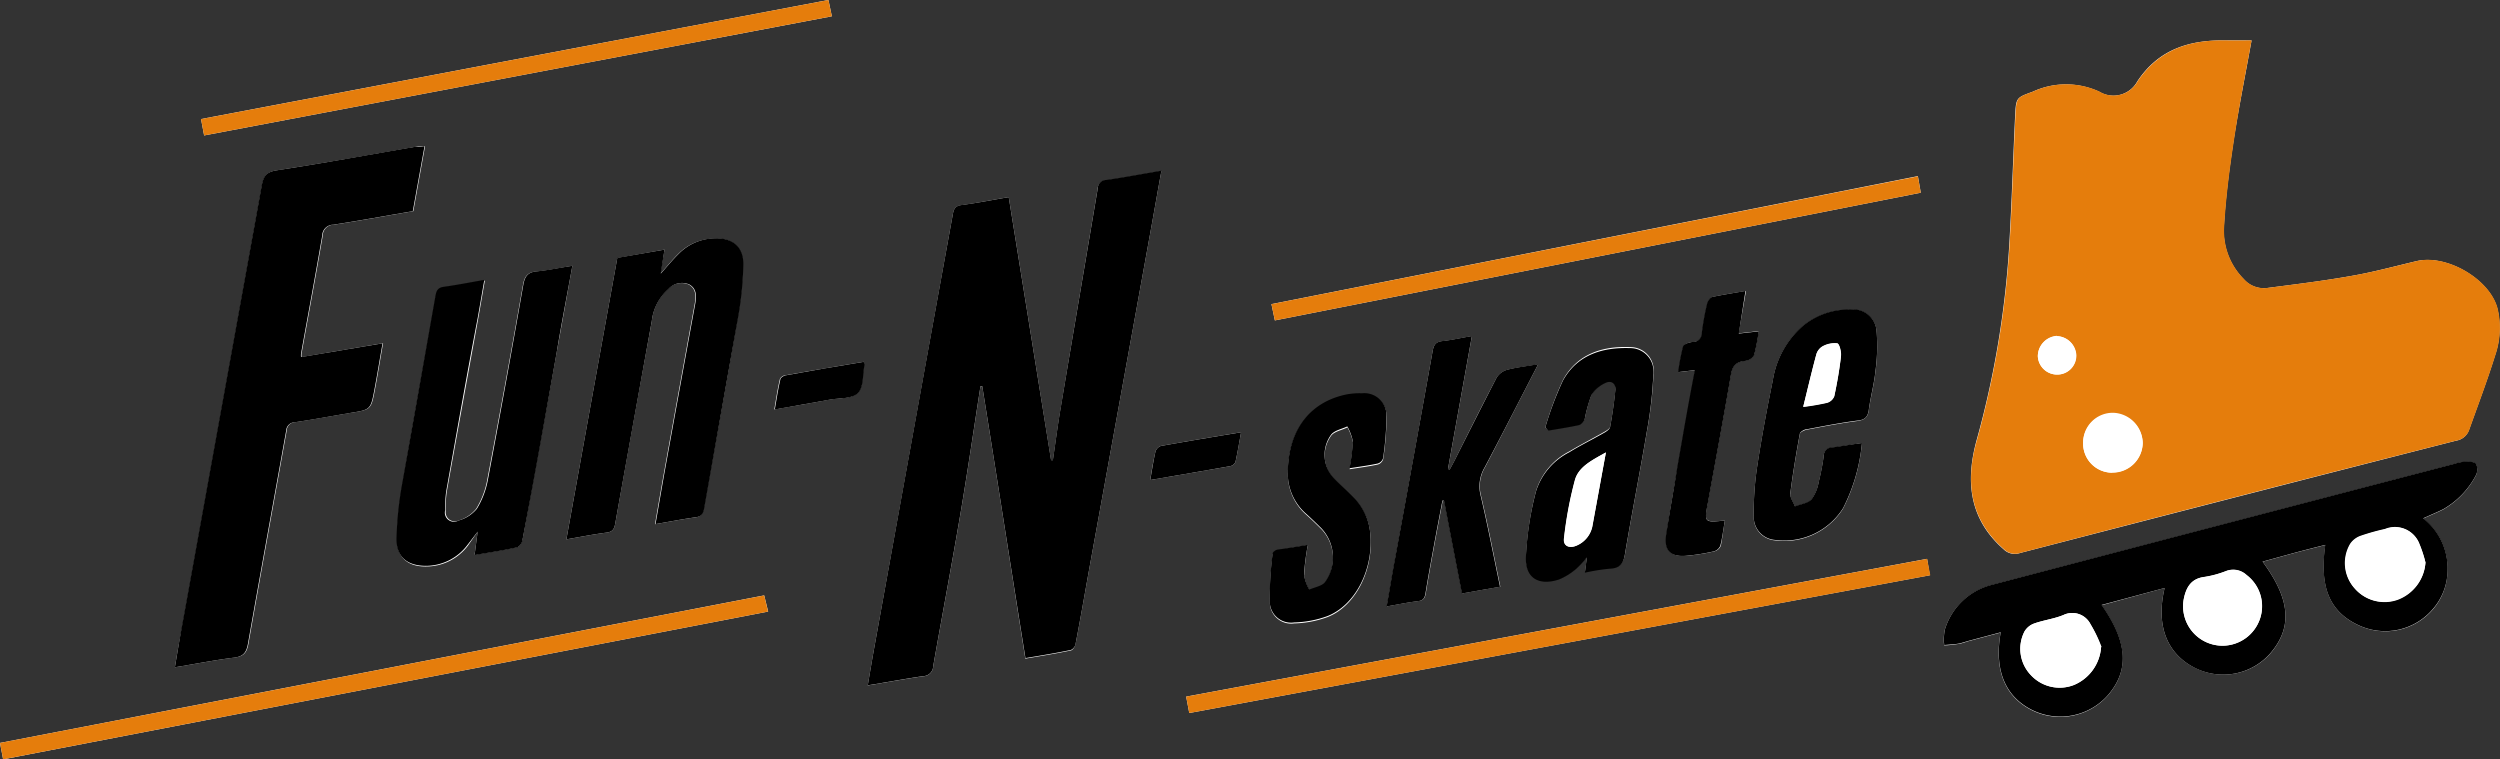 <svg xmlns="http://www.w3.org/2000/svg" viewBox="0 0 225.73 68.56"><rect x="0" y="0" width="225.73" height="68.56" fill="#333333" stroke="none"/><defs><style>.cls-1{fill:#fff;}.cls-2{fill:#e57d0c;}</style></defs><g id="Capa_2" data-name="Capa 2"><g id="Cabecera"><path class="cls-1" d="M203.3,3.65c-.92,0-1.58,0-2.24,0-3.29-.07-6.13.75-8.08,3.7a2.46,2.46,0,0,1-3.44.93,7.16,7.16,0,0,0-6,0c-1.47.54-1.51.52-1.59,2.13-.18,3.71-.29,7.42-.5,11.13a84.42,84.42,0,0,1-3,18.28c-1,3.71-.62,7.08,2.46,9.78a1.43,1.43,0,0,0,1.49.33q19.66-5.1,39.36-10.14a1.48,1.48,0,0,0,1.18-1c.79-2.22,1.63-4.42,2.33-6.67a7.62,7.62,0,0,0,.22-4.26c-.7-2.66-4.59-4.92-7.3-4.28-2,.47-3.92,1-5.9,1.34-2.53.45-5.08.76-7.62,1.09a2.41,2.41,0,0,1-2.09-.81,6.17,6.17,0,0,1-1.77-4.9c.16-2.64.51-5.27.91-7.88C202.18,9.53,202.75,6.68,203.3,3.65ZM91.08,17.8c-1.51.26-2.87.53-4.24.72-.54.07-.71.3-.8.8q-3.53,19.51-7.07,39c-.21,1.15-.4,2.3-.62,3.57,1.77-.29,3.38-.59,5-.83a.92.92,0,0,0,.91-.9c.81-4.59,1.68-9.18,2.46-13.77.65-3.83,1.21-7.68,1.81-11.51l.16,0C90,43,91.27,51.21,92.58,59.47c1.42-.24,2.75-.45,4.07-.73.19,0,.42-.36.46-.58.44-2.26.83-4.53,1.24-6.8q2.82-15.51,5.63-31c.29-1.61.57-3.21.88-4.9-1.76.3-3.37.61-5,.84a.76.76,0,0,0-.75.75C98,23.67,96.86,30.31,95.75,37c-.26,1.54-.46,3.09-.69,4.64h-.15C93.64,33.69,92.37,25.8,91.08,17.8ZM15.79,60.25c1.89-.31,3.64-.66,5.4-.88.86-.11,1.11-.49,1.25-1.28,1.13-6.41,2.3-12.81,3.45-19.22a.78.78,0,0,1,.76-.75c1.65-.25,3.3-.56,5-.84,1.85-.3,1.86-.29,2.2-2.08.26-1.37.48-2.74.74-4.21l-7.36,1.25a1.35,1.35,0,0,1,0-.32c.64-3.55,1.3-7.08,1.91-10.63a1,1,0,0,1,1-1c2.39-.37,4.77-.81,7.18-1.22l1.06-5.87c-.32,0-.57,0-.82.05C33.33,14,29.16,14.74,25,15.38c-.95.15-1.19.56-1.34,1.38q-3.6,20-7.23,40C16.19,57.86,16,59,15.79,60.25Zm179.66-7.16c-.81,3.37.2,5.93,2.7,7.19A5.67,5.67,0,0,0,205,59c2-2.36,1.82-4.87-.7-8.28l2.83-.78c.93-.25,1.86-.48,2.83-.73-.54,3.86.41,6.06,3.05,7.27A5.65,5.65,0,0,0,219.69,55a5.43,5.43,0,0,0,1.3-3.41,5.74,5.74,0,0,0-2.21-4.76c.69-.32,1.28-.55,1.84-.84a7.58,7.58,0,0,0,2.94-3.08,1.17,1.17,0,0,0,0-1c-.16-.21-.66-.21-1-.2a4.43,4.43,0,0,0-1,.21q-20.91,5.46-41.82,10.94a5.94,5.94,0,0,0-4.14,4,4.38,4.38,0,0,0-.06,1.41c.42,0,.84-.06,1.25-.12s.67-.18,1-.27l2.85-.76c-.62,3.44.43,5.88,2.95,7.07a5.74,5.74,0,0,0,6.77-1.44c1.91-2.27,1.73-4.76-.61-8.1ZM51.68,24c-1.18.2-2.2.42-3.23.51-.85.07-1.11.49-1.24,1.28Q45.67,34.53,44,43.28a7.68,7.68,0,0,1-1,2.65A3.24,3.24,0,0,1,41.4,47a.82.82,0,0,1-1.15-.88,9.76,9.76,0,0,1,.09-1.71c.93-5.22,1.89-10.43,2.84-15.64.2-1.12.39-2.24.6-3.44-1.31.23-2.47.46-3.63.62-.54.07-.69.31-.78.81-1,5.65-2.06,11.28-3,16.93a31.73,31.73,0,0,0-.52,5c0,1.68,1,2.5,2.67,2.46a4.7,4.7,0,0,0,3.73-1.88L43.13,48l-.28,2.09c1.36-.24,2.61-.42,3.84-.7.22,0,.45-.46.5-.74,1-5.6,2.05-11.22,3.07-16.83C50.73,29.26,51.19,26.69,51.68,24Zm4.06-.7c-1.54,8.49-3.06,16.89-4.6,25.4,1.31-.23,2.47-.46,3.63-.61.54-.07.69-.32.78-.82Q57.17,38.1,58.85,29a4.54,4.54,0,0,1,1.44-2.88,1.65,1.65,0,0,1,1.91-.42c.68.39.64,1.09.52,1.77q-1.41,7.69-2.8,15.38c-.26,1.46-.51,2.92-.78,4.48,1.29-.22,2.44-.45,3.61-.61.52-.07.69-.29.78-.8,1-5.64,2.07-11.27,3-16.91a30.59,30.59,0,0,0,.54-5.13c0-1.63-1-2.42-2.67-2.34a4.68,4.68,0,0,0-3.17,1.4c-.55.54-1,1.13-1.62,1.79L60,22.54Zm83.15,9.6c-1.07.19-2,.28-2.82.5a1.65,1.65,0,0,0-.94.71c-1.31,2.5-2.56,5-3.83,7.55l-.41.76-.15-.07c.72-4,1.43-7.95,2.16-12-1,.17-1.8.36-2.63.45-.59.06-.81.3-.91.89Q127.7,41,126,50.37c-.26,1.43-.5,2.86-.77,4.38,1-.18,1.93-.37,2.84-.48.47-.06.6-.29.67-.72.26-1.62.57-3.23.86-4.84.22-1.18.45-2.36.67-3.53h.14c.53,2.79,1.07,5.57,1.62,8.4l3.44-.61c-.59-2.81-1.12-5.56-1.76-8.27a3.36,3.36,0,0,1,.39-2.54C135.67,39.15,137.22,36.1,138.89,32.88Zm.64,5.7.3.21c.93-.16,1.86-.3,2.78-.5a.9.9,0,0,0,.49-.55,13.63,13.63,0,0,1,.6-2.15A2.92,2.92,0,0,1,145,34.48c.5-.24.94.05.87.67-.11,1.11-.27,2.22-.47,3.32,0,.2-.31.39-.52.51-1.05.6-2.13,1.15-3.17,1.77a6,6,0,0,0-3,3.52,28.18,28.18,0,0,0-.91,5.84c-.09,2,1.14,2.74,3,2.12a5.78,5.78,0,0,0,1.59-1,6.64,6.64,0,0,0,.91-1l-.18,1.39a18.43,18.43,0,0,1,2.23-.36c.91,0,1.25-.42,1.39-1.32.63-3.74,1.37-7.47,2-11.21a36,36,0,0,0,.56-5,2.11,2.11,0,0,0-2.1-2.39c-2.51-.11-4.76.61-6.05,2.92A29.75,29.75,0,0,0,139.53,38.58ZM168.12,40c-1,.16-1.85.32-2.7.44a.74.74,0,0,0-.75.75,21.27,21.27,0,0,1-.46,2.38,3.64,3.64,0,0,1-.65,1.56c-.34.36-1,.43-1.49.63-.15-.4-.47-.82-.42-1.19.23-1.8.53-3.59.86-5.37,0-.17.4-.36.63-.4,1.5-.29,3-.58,4.52-.78.69-.09,1-.34,1.08-1,.16-1.17.48-2.32.6-3.49a16.68,16.68,0,0,0,.1-3.6,2.1,2.1,0,0,0-2.35-1.94,6.48,6.48,0,0,0-4.32,1.49,8.18,8.18,0,0,0-2.7,4.9c-.52,2.54-1,5.09-1.39,7.65a27.52,27.52,0,0,0-.33,4.63,2.08,2.08,0,0,0,1.9,2.13,6.29,6.29,0,0,0,6.16-2.86A16.31,16.31,0,0,0,168.12,40Zm-50,9.22c-1,.17-1.89.32-2.79.5-.16,0-.4.22-.41.34a30.6,30.6,0,0,0-.26,4.37,1.92,1.92,0,0,0,2.2,1.86,9.4,9.4,0,0,0,3-.57c2.56-1,4.19-4.29,3.87-7.49a5.18,5.18,0,0,0-1.5-3.22c-.56-.58-1.17-1.11-1.73-1.69a3.08,3.08,0,0,1-.29-4c.31-.38,1-.49,1.45-.73a4.36,4.36,0,0,1,.5,1.35,18.29,18.29,0,0,1-.3,2.43c.92-.15,1.75-.25,2.56-.43a.73.73,0,0,0,.47-.48,27.77,27.77,0,0,0,.31-3.86,2,2,0,0,0-2.21-2,6.37,6.37,0,0,0-1.38.1c-3.33.67-5.26,3.21-5.32,6.91a4.87,4.87,0,0,0,1.69,3.9c.48.43.93.87,1.38,1.32a3.84,3.84,0,0,1,.31,4.79c-.26.39-1,.48-1.44.71a4.06,4.06,0,0,1-.48-1.35A22.51,22.51,0,0,1,118.09,49.19ZM.28,68.56,69.36,55.22,69,53.76,0,67.08Zm107.1-4.18,66.87-12.44L174,50.46,107.1,62.9ZM155.74,47c-1.87.17-1.87.17-1.55-1.62.7-3.85,1.42-7.7,2.08-11.56.14-.82.47-1.17,1.28-1.25a1.08,1.08,0,0,0,.81-.51,18,18,0,0,0,.42-2.16l-1.8.2.67-3.83c-1.09.19-2.06.33-3,.54-.19,0-.4.37-.46.59a23.56,23.56,0,0,0-.48,2.64.81.81,0,0,1-.86.84c-.3,0-.78.2-.84.41a19.71,19.71,0,0,0-.44,2.31l1.51-.18c-.55,3-1.08,5.9-1.59,8.79-.36,2-.74,4-1,6.05-.22,1.45.39,2.06,1.85,1.92a18.69,18.69,0,0,0,2.47-.4.88.88,0,0,0,.57-.51C155.51,48.58,155.6,47.84,155.74,47Zm17.43-31.1L114.8,27.46l.31,1.47L173.43,17.4ZM18.43,12.23,75.11,1.47,74.8,0,18.15,10.75Zm85.43,31.11c2.51-.43,4.86-.83,7.22-1.25a.69.69,0,0,0,.47-.37c.19-.86.33-1.73.51-2.69-2.5.42-4.88.81-7.25,1.24a.8.8,0,0,0-.48.5C104.15,41.57,104,42.39,103.86,43.34ZM78,32.67c-2.4.4-4.75.8-7.1,1.22-.19,0-.46.21-.49.37-.2.85-.33,1.72-.5,2.71,1.78-.31,3.42-.59,5-.89.87-.15,2-.08,2.52-.6s.41-1.67.58-2.55C78,32.89,78,32.83,78,32.67Z"/><path class="cls-2" d="M203.3,3.65c-.55,3-1.12,5.88-1.55,8.76-.4,2.61-.75,5.24-.91,7.88a6.17,6.17,0,0,0,1.77,4.9,2.41,2.41,0,0,0,2.09.81c2.54-.33,5.09-.64,7.62-1.09,2-.35,3.94-.87,5.9-1.34,2.71-.64,6.6,1.62,7.3,4.28a7.62,7.62,0,0,1-.22,4.26c-.7,2.25-1.54,4.45-2.33,6.67a1.48,1.48,0,0,1-1.18,1q-19.69,5-39.36,10.14a1.43,1.43,0,0,1-1.49-.33c-3.08-2.7-3.5-6.07-2.46-9.78a84.42,84.42,0,0,0,3-18.28c.21-3.71.32-7.42.5-11.13.08-1.61.12-1.59,1.59-2.13a7.16,7.16,0,0,1,6,0A2.46,2.46,0,0,0,193,7.35c2-2.95,4.79-3.77,8.08-3.7C201.72,3.66,202.38,3.65,203.3,3.65Zm-12.57,39A2.72,2.72,0,0,0,193.47,40a2.76,2.76,0,0,0-2.67-2.73A2.68,2.68,0,0,0,188.09,40,2.63,2.63,0,0,0,190.73,42.68Zm-5-12.33A1.85,1.85,0,0,0,184,32.16a1.74,1.74,0,0,0,1.76,1.66,1.71,1.71,0,0,0,1.72-1.77A1.82,1.82,0,0,0,185.7,30.35Z"/><path d="M91.08,17.8c1.29,8,2.56,15.89,3.83,23.79h.15c.23-1.55.43-3.1.69-4.64C96.86,30.31,98,23.67,99.12,17a.76.76,0,0,1,.75-.75c1.62-.23,3.23-.54,5-.84-.31,1.69-.59,3.29-.88,4.9q-2.81,15.51-5.63,31c-.41,2.27-.8,4.54-1.24,6.8,0,.22-.27.55-.46.58-1.32.28-2.65.49-4.07.73C91.27,51.21,90,43,88.69,34.87l-.16,0c-.6,3.83-1.16,7.68-1.81,11.51-.78,4.59-1.65,9.18-2.46,13.77a.92.92,0,0,1-.91.9c-1.62.24-3.23.54-5,.83.22-1.27.41-2.42.62-3.57q3.52-19.5,7.07-39c.09-.5.26-.73.8-.8C88.21,18.33,89.57,18.06,91.08,17.8Z"/><path d="M15.79,60.25c.21-1.24.4-2.39.61-3.54q3.62-20,7.23-39.95c.15-.82.39-1.23,1.34-1.38,4.19-.64,8.36-1.41,12.54-2.13.25,0,.5,0,.82-.05l-1.06,5.87c-2.41.41-4.79.85-7.18,1.22a1,1,0,0,0-1,1c-.61,3.55-1.27,7.08-1.91,10.63a1.35,1.35,0,0,0,0,.32L34.54,31c-.26,1.47-.48,2.84-.74,4.21-.34,1.79-.35,1.78-2.2,2.08-1.65.28-3.3.59-5,.84a.78.78,0,0,0-.76.75c-1.15,6.41-2.32,12.81-3.45,19.22-.14.79-.39,1.17-1.25,1.28C19.43,59.59,17.68,59.94,15.79,60.25Z"/><path d="M195.45,53.09l-5.69,1.53c2.34,3.34,2.52,5.83.61,8.1a5.74,5.74,0,0,1-6.77,1.44c-2.52-1.19-3.57-3.63-2.95-7.07l-2.85.76c-.33.09-.66.21-1,.27s-.83.08-1.25.12a4.38,4.38,0,0,1,.06-1.41,5.94,5.94,0,0,1,4.14-4q20.91-5.49,41.82-10.94a4.43,4.43,0,0,1,1-.21c.35,0,.85,0,1,.2a1.17,1.17,0,0,1,0,1,7.58,7.58,0,0,1-2.94,3.08c-.56.29-1.15.52-1.84.84A5.74,5.74,0,0,1,221,51.54a5.43,5.43,0,0,1-1.3,3.41A5.65,5.65,0,0,1,213,56.47c-2.64-1.21-3.59-3.41-3.05-7.27-1,.25-1.9.48-2.83.73l-2.83.78c2.52,3.41,2.72,5.92.7,8.28a5.67,5.67,0,0,1-6.86,1.29C195.65,59,194.64,56.46,195.45,53.09Zm5.28,5.21a3.58,3.58,0,0,0,3.33-2.44,3.53,3.53,0,0,0-1.22-3.93,1.77,1.77,0,0,0-1.84-.36,9.16,9.16,0,0,1-2,.54c-1.21.15-1.63,1-1.83,2A3.56,3.56,0,0,0,200.73,58.3ZM219,50.79a11.19,11.19,0,0,0-.57-1.69,2.34,2.34,0,0,0-3.09-1.34,19.53,19.53,0,0,0-2.15.6,1.89,1.89,0,0,0-1,.75,3.41,3.41,0,0,0,.4,4,3.54,3.54,0,0,0,3.92,1A3.87,3.87,0,0,0,219,50.79Zm-29.24,7.64a11.85,11.85,0,0,0-1-2.07,1.84,1.84,0,0,0-2.44-.83c-.84.35-1.78.46-2.65.77a1.67,1.67,0,0,0-.87.72,3.43,3.43,0,0,0,.57,3.93,3.54,3.54,0,0,0,3.89.9A4,4,0,0,0,189.71,58.43Z"/><path d="M51.68,24c-.49,2.71-1,5.28-1.42,7.85-1,5.61-2,11.23-3.07,16.83,0,.28-.28.69-.5.74-1.23.28-2.48.46-3.84.7L43.13,48l-.93,1.21a4.7,4.7,0,0,1-3.73,1.88c-1.67,0-2.69-.78-2.67-2.46a31.73,31.73,0,0,1,.52-5c1-5.65,2-11.28,3-16.93.09-.5.24-.74.78-.81,1.16-.16,2.32-.39,3.63-.62-.21,1.2-.4,2.32-.6,3.44-1,5.21-1.91,10.42-2.84,15.64a9.76,9.76,0,0,0-.09,1.71A.82.82,0,0,0,41.4,47a3.24,3.24,0,0,0,1.66-1.06,7.68,7.68,0,0,0,1-2.65q1.65-8.74,3.18-17.51c.13-.79.39-1.21,1.24-1.28C49.48,24.4,50.5,24.18,51.68,24Z"/><path d="M55.74,23.28,60,22.54l-.34,2.17c.59-.66,1.07-1.25,1.62-1.79a4.68,4.68,0,0,1,3.17-1.4c1.64-.08,2.68.71,2.67,2.34A30.59,30.59,0,0,1,66.58,29c-1,5.64-2,11.27-3,16.91-.09.51-.26.73-.78.8-1.17.16-2.32.39-3.61.61.27-1.56.52-3,.78-4.48q1.39-7.68,2.8-15.38c.12-.68.16-1.38-.52-1.77a1.65,1.65,0,0,0-1.91.42A4.54,4.54,0,0,0,58.85,29q-1.66,9.12-3.3,18.27c-.09.5-.24.75-.78.82-1.16.15-2.32.38-3.63.61C52.68,40.17,54.2,31.77,55.74,23.28Z"/><path d="M138.89,32.88c-1.67,3.22-3.22,6.27-4.82,9.29a3.36,3.36,0,0,0-.39,2.54c.64,2.71,1.17,5.46,1.76,8.27l-3.44.61c-.55-2.83-1.09-5.61-1.62-8.4h-.14c-.22,1.17-.45,2.35-.67,3.53-.29,1.61-.6,3.22-.86,4.84-.07.43-.2.66-.67.72-.91.11-1.81.3-2.84.48.27-1.52.51-3,.77-4.38q1.71-9.34,3.39-18.7c.1-.59.32-.83.91-.89.83-.09,1.64-.28,2.63-.45-.73,4.05-1.44,8-2.16,12l.15.07.41-.76c1.27-2.52,2.52-5,3.83-7.55a1.65,1.65,0,0,1,.94-.71C136.93,33.16,137.82,33.07,138.89,32.88Z"/><path d="M139.53,38.58a29.75,29.75,0,0,1,1.6-4.23c1.29-2.31,3.54-3,6.05-2.92a2.11,2.11,0,0,1,2.1,2.39,36,36,0,0,1-.56,5c-.63,3.74-1.37,7.47-2,11.21-.14.9-.48,1.29-1.39,1.32a18.43,18.43,0,0,0-2.23.36l.18-1.39a6.64,6.64,0,0,1-.91,1,5.78,5.78,0,0,1-1.59,1c-1.89.62-3.12-.16-3-2.12a28.18,28.18,0,0,1,.91-5.84,6,6,0,0,1,3-3.52c1-.62,2.12-1.17,3.17-1.77.21-.12.48-.31.52-.51.2-1.1.36-2.21.47-3.32.07-.62-.37-.91-.87-.67a2.92,2.92,0,0,0-1.29,1.11,13.63,13.63,0,0,0-.6,2.15.9.9,0,0,1-.49.55c-.92.2-1.85.34-2.78.5ZM145,40.85c-1.19.68-2.41,1.25-2.77,2.44a35.06,35.06,0,0,0-1,5.31c-.1.68.44.95,1.11.67a2.41,2.41,0,0,0,1.47-1.89C144.19,45.26,144.57,43.14,145,40.85Z"/><path d="M168.12,40a16.31,16.31,0,0,1-1.71,5.89,6.29,6.29,0,0,1-6.16,2.86,2.08,2.08,0,0,1-1.9-2.13,27.52,27.52,0,0,1,.33-4.63c.39-2.56.87-5.11,1.39-7.65a8.18,8.18,0,0,1,2.7-4.9,6.48,6.48,0,0,1,4.32-1.49,2.1,2.1,0,0,1,2.35,1.94,16.68,16.68,0,0,1-.1,3.6c-.12,1.17-.44,2.32-.6,3.49-.09.7-.39.95-1.08,1-1.51.2-3,.49-4.52.78-.23,0-.6.23-.63.4-.33,1.78-.63,3.57-.86,5.37-.05.37.27.79.42,1.19.51-.2,1.15-.27,1.49-.63a3.64,3.64,0,0,0,.65-1.56,21.27,21.27,0,0,0,.46-2.38.74.74,0,0,1,.75-.75C166.27,40.29,167.12,40.13,168.12,40Zm-5.3-3.25a21.72,21.72,0,0,0,2.15-.37,1,1,0,0,0,.65-.59c.26-1.21.47-2.43.61-3.65,0-.37-.14-1.07-.34-1.12a2.25,2.25,0,0,0-1.34.28A1.23,1.23,0,0,0,164,32C163.59,33.52,163.24,35,162.82,36.72Z"/><path d="M118.09,49.19a22.51,22.51,0,0,0-.35,2.7,4.06,4.06,0,0,0,.48,1.35c.49-.23,1.18-.32,1.44-.71a3.84,3.84,0,0,0-.31-4.79c-.45-.45-.9-.89-1.38-1.32a4.87,4.87,0,0,1-1.69-3.9c.06-3.7,2-6.24,5.32-6.91a6.37,6.37,0,0,1,1.38-.1,2,2,0,0,1,2.21,2,27.77,27.77,0,0,1-.31,3.86.73.73,0,0,1-.47.48c-.81.18-1.64.28-2.56.43a18.29,18.29,0,0,0,.3-2.43,4.36,4.36,0,0,0-.5-1.35c-.49.24-1.14.35-1.45.73a3.08,3.08,0,0,0,.29,4c.56.58,1.17,1.11,1.73,1.69a5.18,5.18,0,0,1,1.5,3.22c.32,3.2-1.31,6.48-3.87,7.49a9.4,9.4,0,0,1-3,.57,1.92,1.92,0,0,1-2.2-1.86,30.6,30.6,0,0,1,.26-4.37c0-.12.25-.3.41-.34C116.2,49.51,117.1,49.36,118.09,49.19Z"/><path class="cls-2" d="M.28,68.56,0,67.08,69,53.76l.35,1.46Z"/><path class="cls-2" d="M107.38,64.38l-.28-1.48L174,50.46l.29,1.48Z"/><path d="M155.74,47c-.14.82-.23,1.56-.41,2.27a.88.88,0,0,1-.57.51,18.69,18.69,0,0,1-2.47.4c-1.46.14-2.07-.47-1.85-1.92.3-2,.68-4,1-6.05.51-2.89,1-5.77,1.59-8.79l-1.51.18a19.71,19.71,0,0,1,.44-2.31c.06-.21.54-.39.84-.41a.81.81,0,0,0,.86-.84,23.56,23.56,0,0,1,.48-2.64c.06-.22.27-.55.46-.59,1-.21,1.92-.35,3-.54L157,30.12l1.8-.2a18,18,0,0,1-.42,2.16,1.08,1.08,0,0,1-.81.51c-.81.08-1.14.43-1.28,1.25-.66,3.86-1.38,7.71-2.08,11.56C153.87,47.19,153.87,47.19,155.74,47Z"/><path class="cls-2" d="M173.17,15.92l.26,1.48L115.11,28.93l-.31-1.47Z"/><path class="cls-2" d="M18.43,12.23l-.28-1.48L74.8,0l.31,1.47Z"/><path d="M103.86,43.34c.17-1,.29-1.77.47-2.57a.8.8,0,0,1,.48-.5c2.37-.43,4.75-.82,7.25-1.24-.18,1-.32,1.83-.51,2.69a.69.69,0,0,1-.47.37C108.72,42.51,106.37,42.91,103.86,43.34Z"/><path d="M78,32.67c0,.16.07.22.06.26-.17.88-.06,2-.58,2.55s-1.65.45-2.52.6c-1.63.3-3.27.58-5,.89.17-1,.3-1.86.5-2.71,0-.16.3-.34.49-.37C73.2,33.47,75.55,33.07,78,32.67Z"/><path class="cls-1" d="M190.73,42.68A2.63,2.63,0,0,1,188.09,40a2.68,2.68,0,0,1,2.71-2.66A2.76,2.76,0,0,1,193.47,40,2.72,2.72,0,0,1,190.73,42.68Z"/><path class="cls-1" d="M185.7,30.35a1.82,1.82,0,0,1,1.75,1.7,1.71,1.71,0,0,1-1.72,1.77A1.74,1.74,0,0,1,184,32.16,1.85,1.85,0,0,1,185.7,30.35Z"/><path class="cls-1" d="M200.73,58.3a3.56,3.56,0,0,1-3.55-4.21c.2-1,.62-1.83,1.83-2a9.16,9.16,0,0,0,2-.54,1.77,1.77,0,0,1,1.84.36,3.53,3.53,0,0,1,1.22,3.93A3.58,3.58,0,0,1,200.73,58.3Z"/><path class="cls-1" d="M219,50.79a3.87,3.87,0,0,1-2.45,3.35,3.54,3.54,0,0,1-3.92-1,3.41,3.41,0,0,1-.4-4,1.89,1.89,0,0,1,1-.75,19.53,19.53,0,0,1,2.15-.6,2.34,2.34,0,0,1,3.09,1.34A11.19,11.19,0,0,1,219,50.79Z"/><path class="cls-1" d="M189.71,58.43a4,4,0,0,1-2.46,3.42,3.54,3.54,0,0,1-3.89-.9,3.43,3.43,0,0,1-.57-3.93,1.67,1.67,0,0,1,.87-.72c.87-.31,1.81-.42,2.65-.77a1.84,1.84,0,0,1,2.44.83A11.85,11.85,0,0,1,189.71,58.43Z"/><path class="cls-1" d="M145,40.85c-.42,2.29-.8,4.41-1.21,6.53a2.41,2.41,0,0,1-1.47,1.89c-.67.28-1.21,0-1.11-.67a35.06,35.06,0,0,1,1-5.31C142.58,42.1,143.8,41.53,145,40.85Z"/><path class="cls-1" d="M162.82,36.72c.42-1.68.77-3.2,1.18-4.71a1.23,1.23,0,0,1,.55-.74,2.25,2.25,0,0,1,1.34-.28c.2.05.38.75.34,1.12-.14,1.22-.35,2.44-.61,3.65a1,1,0,0,1-.65.59A21.72,21.72,0,0,1,162.82,36.72Z"/></g></g></svg>